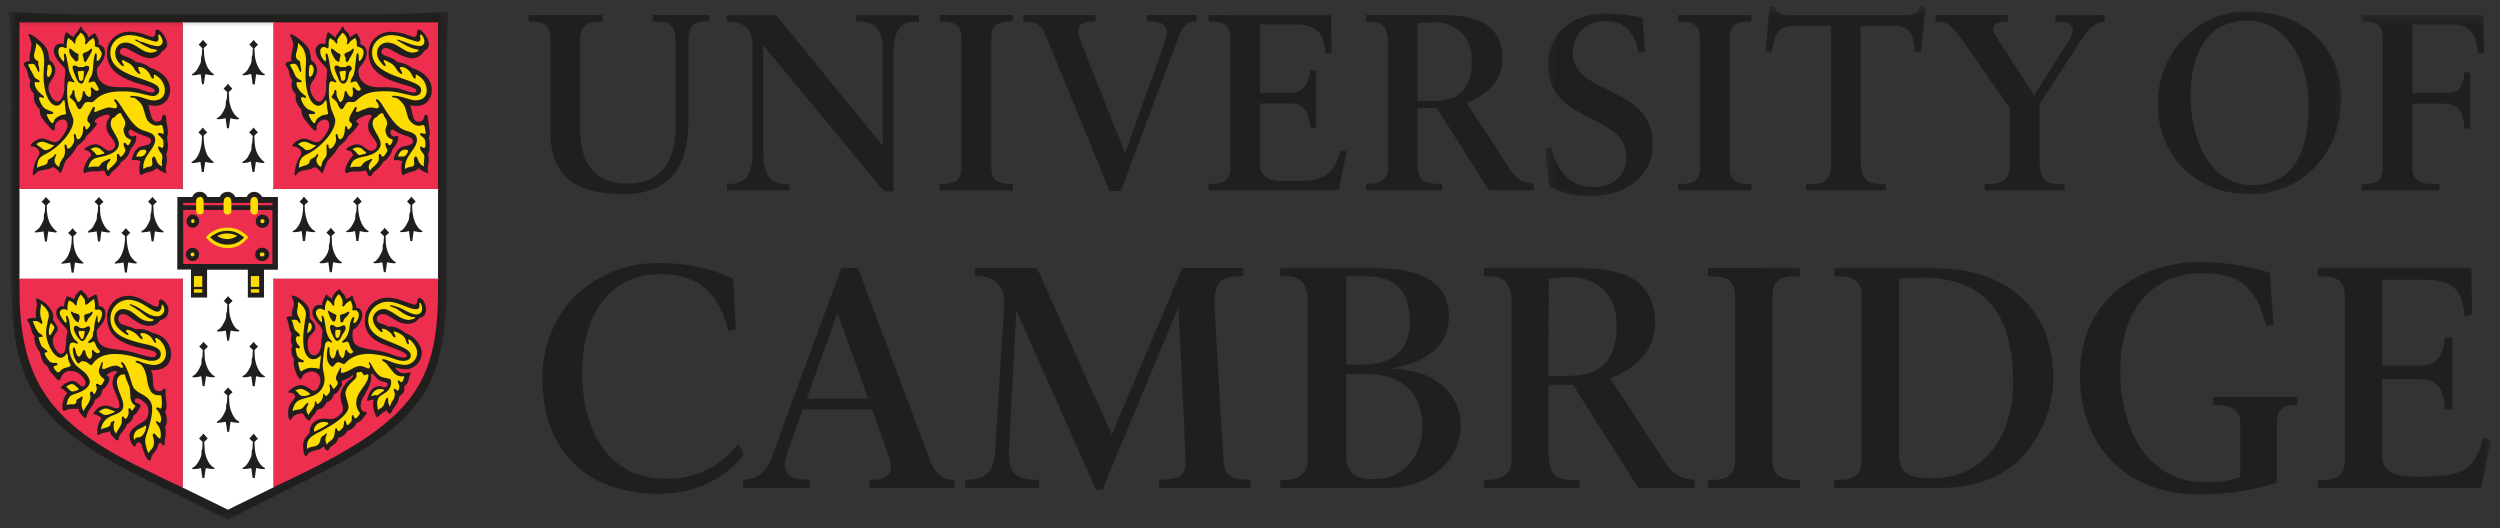 <svg height="100%" viewBox="0 0 232 49" fill="none" xmlns="http://www.w3.org/2000/svg"><rect x="0" y="0" width="232" height="49" fill="#333333" stroke="none"/><mask id="a" style="mask-type:luminance" maskUnits="userSpaceOnUse" x="0" y="0" width="42" height="49"><path d="M.84.56H41.7v47.87H.84z" fill="#fff"/></mask><g mask="url(#a)"><path d="M10.3 1.32h21.88l1-.01h2.23q1.6 0 5.3-.16l.92-.03a49 49 0 0 0-.17 3.68l-.01 2.95-.01 2.78v15.58c0 9.8-2.22 13.13-12.8 18.35-.47.24-5.86 2.93-6.42 3.23l-.53.28-.54.28-.54-.28-.54-.28c-2.22-1.16-4.48-2.19-6.23-3.05-9.7-4.75-12.8-8.13-12.8-18.53V10.53l-.02-2.78L1 4.8a30 30 0 0 0-.17-3.68l.92.03c2.44.1 4.25.16 5.3.16h3.24" fill="#211E1E"/></g><mask id="b" style="mask-type:luminance" maskUnits="userSpaceOnUse" x="0" y="1" width="42" height="48"><path d="M.84 1.35H41.7v47.08H.84z" fill="#fff"/></mask><g mask="url(#b)"><path d="m21.15 47.3 4.16-2.04.11-.04-.03-.09V25.96l-.04-.11.13.02h15.08l.13.04-.04-.16v-8.13l.04-.13-.13.04H25.48l-.13.02.04-.13V2.17l.03-.13-.12.04h-8.25l-.13-.04.03.13v15.25l.03.13-.12-.02H1.9l-.13-.04.04.13v8.2l-.04.09.13-.04h14.96l.12-.02-.03.15v19.1l-.03.15.1.03z" fill="#fff"/></g><mask id="c" style="mask-type:luminance" maskUnits="userSpaceOnUse" x="0" y="1" width="19" height="18"><path d="M.84 1.35h17.33V18.7H.84z" fill="#fff"/></mask><g mask="url(#c)"><path d="m1.97 2.08-.2-.04.04.15v15.26l-.04.12.18-.04h14.9l.13.04-.03-.14V2.15l.03-.1-.13.03z" fill="#EE2E4F"/></g><path d="m25.55 2.08-.18-.04.02.15v15.26l-.02.11.17-.03h15.01l.14.03-.04-.13V2.15l.04-.1-.14.03z" fill="#EE2E4F"/><mask id="d" style="mask-type:luminance" maskUnits="userSpaceOnUse" x="0" y="24" width="19" height="22"><path d="M.84 24.9h17.33v21.06H.84z" fill="#fff"/></mask><g mask="url(#d)"><path d="M16.92 25.87H1.86l-.09-.03.04.1v.9c0 8.39 2.8 12.46 11.4 16.62l2.73 1.32.95.44.07.1V25.94l.02-.11z" fill="#EE2E4F"/></g><path d="m25.47 25.87-.1-.04.02.1v19.2l-.02.14.1-.11.86-.4c11.7-5.5 14.32-8.78 14.32-17.84v-.96l.04-.13-.13.04z" fill="#EE2E4F"/><path d="m4.26 18.28.1.1.1.12.12.12.1.1-.07.06-.13.11-.1.12-.04.04v.12c0 1.06.27 1.77.86 2.25l.1.09-.1.06h-.12l-.25-.04-.22-.03-.13-.03-.13.94h-.18l-.13-.94-.13.03-.21.03-.26.03-.12.01q-.09 0-.1-.04 0-.03.06-.08l.2-.15c.16-.12.27-.27.46-.66q.13-.26.13-.43c0-.28.04-.5.09-.5l.02-.48.02-.18-.06-.04-.1-.12-.13-.11-.05-.06.1-.1c.18-.18.2-.2.3-.34m4.94 0c.1.14.11.16.3.34l.1.1-.05.06-.13.11-.1.12-.07.04.03.18.02.48c.04.7.42 1.49.82 1.7q.1.07.11.1l-.06.06H10l-.24-.03-.23-.04-.12-.03-.13.94H9.1l-.13-.94-.14.03-.22.04-.24.02-.12.02h-.02q-.08 0-.09-.04 0-.05.06-.09l.19-.15c.17-.13.22-.2.46-.66q.14-.27.14-.43c0-.28.04-.5.08-.5l.03-.48v-.18l-.03-.04-.12-.12-.13-.11-.05-.06.1-.1.12-.12.1-.12zm-2.47 2.9.1.1.09.11q.05.07.11.12l.12.1-.06.05-.12.13-.12.1-.04.05v.12c0 1.09.26 1.76.86 2.25l.1.09-.1.07-.11-.02-.25-.02-.22-.04-.13-.03-.13.94h-.18l-.14-.94-.13.03-.22.04-.24.02-.12.02h-.01q-.1 0-.1-.05 0-.03.07-.08l.2-.15c.41-.32.7-1.19.7-2.13v-.12l-.04-.05-.12-.1-.12-.12-.06-.06c.2-.17.3-.27.41-.44m4.96 0c.12.16.21.26.41.43l-.07.05-.11.13-.12.1-.04.05v.12c0 .7.2 1.56.44 1.84l.27.3q.02.03.14.1l.12.1-.11.07-.12-.02-.24-.02-.23-.04-.13-.03-.13.94h-.18l-.13-.94-.13.03-.22.04-.25.02-.11.02h-.02q-.08 0-.09-.05 0-.03.06-.08l.19-.15c.4-.32.71-1.2.71-2.13v-.12l-.03-.05-.12-.1-.12-.12-.06-.06.12-.1q.06-.05.11-.12l.1-.11zm2.47-2.9a2 2 0 0 0 .3.34l.1.1-.05.06-.13.11-.1.12-.06.04.02.18.02.48c.04.68.43 1.5.82 1.7q.1.07.11.1 0 .05-.05.06h-.16l-.26-.03q-.12 0-.23-.04l-.11-.03-.13.94h-.18l-.13-.94-.14.04-.22.03-.24.02-.12.02h-.02q-.08 0-.09-.04 0-.05.06-.09l.2-.15c.17-.13.22-.21.45-.66q.15-.27.14-.43c0-.28.04-.5.08-.5l.03-.48v-.18l-.03-.04-.12-.12-.11-.11-.07-.06.33-.34zm14.05-.02.09.11.09.1.12.14.11.1-.06.05-.12.12-.12.1-.04.06v.1c0 1.06.36 1.97.86 2.25q.12.07.12.11v.03l-.12.02h-.11a3 3 0 0 1-.6-.1l-.13.93h-.19l-.12-.93c-.19.06-.45.1-.6.1h-.12q-.11 0-.11-.04 0-.06.11-.11c.5-.27.86-1.2.86-2.25v-.11l-.04-.05-.12-.1-.11-.13-.07-.05.12-.1.12-.13.08-.1zm4.96 0 .09.11.1.1.12.14.1.1-.06.05-.12.12-.12.1-.04.06v.1c0 1.04.36 1.98.87 2.25q.1.07.1.11v.03l-.1.02h-.12a3 3 0 0 1-.6-.1l-.13.93h-.19l-.12-.93q-.32.1-.65.1-.19 0-.17-.05 0-.06.11-.1c.1-.05.3-.25.4-.42.21-.33.33-.62.33-.78 0-.29.05-.51.1-.51l.02-.48.01-.17-.05-.05-.3-.28.12-.1.12-.13.1-.1zm-2.48 2.89.1.1.1.12.1.12.12.1-.06.05-.12.13-.12.1-.04.06.02.17.02.48c.04.71.41 1.48.82 1.7q.11.07.11.12v.01l-.1.03h-.12a3 3 0 0 1-.6-.1l-.13.93h-.19l-.13-.93c-.17.06-.43.1-.65.1q-.18 0-.17-.06t.12-.1a2 2 0 0 0 .75-1.2c0-.27.03-.5.07-.5l.03-.48.01-.17-.05-.06-.11-.1-.13-.13-.05-.05.1-.1c.19-.18.2-.2.3-.34m5 0 .1.1.1.12.12.12.1.1-.05.05-.13.13-.12.1-.04.06.02.17.02.48c.04.71.41 1.48.82 1.7q.11.07.11.12v.01l-.1.03h-.12a3 3 0 0 1-.6-.1l-.13.93h-.17l-.15-.93c-.17.06-.43.1-.65.1q-.18 0-.17-.06t.12-.1c.1-.04.3-.24.4-.41.21-.35.34-.64.34-.78 0-.28.04-.51.08-.51l.03-.48.01-.17-.05-.06-.11-.1-.13-.13-.05-.05.1-.1c.19-.18.2-.2.3-.34m2.48-2.9.09.12.1.1.12.14.1.1-.06.05-.12.12-.12.1-.03.06v.1c0 1.04.35 1.98.86 2.25q.1.07.1.11v.03l-.1.02h-.12a3 3 0 0 1-.6-.1l-.13.93h-.18l-.13-.93q-.32.1-.65.1-.19 0-.17-.05 0-.06.11-.1c.1-.05.3-.25.4-.42.21-.33.33-.62.33-.78 0-.29.05-.51.1-.51l.02-.48.01-.17-.05-.05-.1-.1-.13-.13-.05-.05.1-.1.12-.13.1-.1zM18.9 31.72c.1.13.11.16.3.34l.1.1-.05.05-.13.12-.1.11-.06.06.02.17.02.48c.02.42.2.97.42 1.29.14.2.3.37.4.41q.13.05.12.11c0 .04-.03.05-.19.05-.2 0-.46-.04-.63-.1l-.13.93h-.18l-.13-.93c-.18.05-.45.1-.6.1h-.12q-.11 0-.1-.04-.01-.06.1-.12c.12-.06.3-.24.4-.41q.34-.57.34-.78c0-.29.04-.5.08-.5l.03-.5.01-.16-.04-.06-.12-.11-.11-.12-.07-.05.1-.1.12-.12.1-.12zm4.64 0a2 2 0 0 0 .41.44l-.05.05-.13.12-.1.11-.06.06.01.17.03.48c.03.42.2.97.42 1.29.14.2.3.37.4.41q.13.05.12.11c0 .04-.03.05-.18.05-.2 0-.47-.04-.64-.1l-.13.93h-.19l-.13-.93c-.17.05-.44.1-.6.1h-.11q-.12 0-.11-.04 0-.06.1-.12c.14-.06.31-.24.41-.41q.34-.57.34-.78c0-.29.03-.5.08-.5l.02-.5.02-.16-.04-.06-.23-.23-.07-.05.1-.1.12-.12.1-.12zm-2.36 4.21.06.14.12.09.12.13.1.1-.05.05-.13.12-.1.1-.06.06.02.16.02.49c.04.7.44 1.53.82 1.7q.13.06.12.1l-.02.03-.09.04-.11-.01-.27-.03q-.1 0-.21-.04l-.12-.02-.14.94h-.17l-.14-.94-.13.02-.22.04-.25.03-.11.01h-.02q-.08 0-.09-.06t.1-.11c.13-.07.31-.25.41-.41q.34-.57.34-.79c0-.28.04-.5.08-.5l.03-.49.01-.16-.04-.06-.12-.1-.12-.12-.06-.05.1-.1.12-.13.1-.11zm-2.31 4.3.1.12.1.1.11.14.1.12-.06.03-.11.12-.12.1-.04.05.01.17.03.49c.04.7.4 1.48.82 1.7q.11.06.11.12v.01l-.11.02h-.12q-.14 0-.6-.08l-.13.92h-.18l-.13-.92a3 3 0 0 1-.65.09q-.19 0-.17-.06 0-.05.11-.1c.11-.04.3-.25.41-.42.21-.34.34-.63.34-.78 0-.28.03-.5.08-.5l.02-.49.02-.17-.06-.05-.1-.1-.13-.12-.05-.05.1-.1.12-.13.1-.11zm4.67 0 .08.12.1.1.1.15.13.09-.05.05-.13.12-.1.1-.06.05.01.17.03.48c.03.43.2.98.42 1.3.14.2.3.36.4.4q.13.07.12.12.02.06-.17.05-.25 0-.65-.1l-.13.93h-.19l-.13-.92q-.45.08-.6.08h-.11q-.11.01-.11-.04t.1-.11c.14-.06.31-.25.41-.42q.34-.56.34-.78c0-.28.03-.5.08-.5l.02-.49.02-.17-.04-.05-.12-.1-.11-.12-.07-.05.1-.1.12-.13.1-.11zm-2.36-12.76.07.12.1.1.13.13.1.1-.05.06-.13.12-.1.1-.06.05.02.17.02.48c.04.7.44 1.55.82 1.7q.12.06.11.1.02.07-.16.06-.25 0-.65-.08l-.14.93h-.17l-.14-.93q-.44.09-.6.08h-.11q-.11 0-.11-.04 0-.05.1-.11c.13-.07.31-.25.41-.42q.34-.56.34-.78c0-.28.04-.5.08-.5l.03-.49.01-.17-.04-.05-.12-.1-.12-.12-.06-.05.1-.1.12-.14.1-.1zM18.83 3.7l.1.1.1.12.11.12.1.1-.04.05-.13.12-.12.11-.04.05.01.18.03.47c.03.45.23 1.08.42 1.3l.25.3.15.11.11.1-.11.06-.12-.01-.24-.03-.23-.04-.13-.02-.14.9-.16.04-.13-.94-.12.02-.23.04-.25.03-.13.01q-.08 0-.09-.04t.06-.08l.2-.15c.16-.13.2-.2.45-.67q.15-.27.14-.43c0-.28.04-.5.08-.5l.02-.47.02-.18-.06-.05-.1-.11-.13-.12-.05-.05.1-.1c.18-.18.2-.2.3-.34m4.71 0a2 2 0 0 0 .41.44l-.05.05-.13.12-.1.11-.06.05.01.18.03.47c.04.68.43 1.5.82 1.71q.1.06.11.1t-.05.05h-.16l-.26-.03q-.11 0-.23-.04l-.11-.02-.13.94h-.19l-.13-.94-.14-.01-.2.07-.25.03-.12.01h-.02q-.08 0-.09-.04 0-.03.06-.08l.2-.15c.17-.14.22-.22.45-.66q.14-.29.14-.43c0-.28.03-.51.08-.51l.02-.47.02-.18-.04-.04-.12-.12-.11-.12q-.03 0-.07-.05l.1-.1.12-.12.1-.12zm-2.4 4.07.1.1.1.13.12.12.1.1-.06.06-.11.12-.12.1-.04.05.01.17.02.45c.03.7.42 1.52.83 1.74q.1.06.1.12v.01l-.1.03h-.12c-.15 0-.42-.05-.6-.1l-.13.93h-.18l-.13-.94c-.17.06-.43.1-.65.1q-.19.01-.17-.05 0-.04.11-.1c.11-.05.3-.24.41-.42q.31-.51.32-.78c0-.28.04-.5.1-.5l.02-.49.02-.17-.06-.05-.1-.1-.13-.12-.05-.05.1-.11.12-.13q.1-.09.1-.12zm-2.32 4.06.09.11.09.12q.05.06.12.11l.12.11-.07.05-.12.12-.15.15v.13c0 .68.2 1.54.43 1.79l.28.33.15.13.1.08-.1.07-.12-.01-.25-.03-.22-.04-.13-.02-.13.93h-.18l-.13-.93-.13.02-.23.04-.24.03-.12.01h-.02q-.08 0-.09-.04t.06-.08l.2-.15c.43-.35.71-1.19.71-2.13v-.13l-.04-.03-.12-.12-.11-.12-.07-.05.24-.22.09-.12zm4.7 0 .1.11q.06.09.1.12l.11.11.1.11-.06.05-.27.27.01.19.03.48q.07 1.09.82 1.7l.1.09-.1.07-.12-.01-.25-.03-.22-.04-.13-.02-.13.93h-.18l-.15-.97c-.23.05-.24.1-.32.1l-.26.03-.12.01h-.01q-.08 0-.08-.04 0-.05.05-.08l.2-.15c.17-.13.22-.2.46-.67q.14-.28.14-.43c0-.27.04-.5.07-.5l.03-.47.02-.18-.06-.04-.1-.12-.13-.12-.05-.05.1-.1c.18-.18.2-.2.3-.35m-9.75-2.1.05.2.1.42c.17.74.3.94.67.94q.32-.01.43-.29l.07-.26q.04-.1.13-.1.2 0 .21.48 0 .14.1.64.05.29.05.57c0 .16-.02.23-.08.4.04.26.08.6.08.8 0 .32-.06.62-.16.78.06.22.07.3.07.5q0 .21-.04.42c-.06.32-.07.4-.07.45q0 .1.03.18l.04.16q0 .05-.04.06l-.26-.1-.29-.16a1 1 0 0 1-.3-.23c-.25.22-.33.26-1 .44a1 1 0 0 0-.28.12q-.12.08-.17.09-.17 0-.17-.55 0-.43.09-.73-.31-.12-.47-.12l-.2.03h-.05q-.07-.02-.07-.12c0-.05.04-.18.08-.28l.13-.32q.08-.17.32-.38a1 1 0 0 1 .33-.19l.47-.1c.28-.04.44-.2.44-.39q.01-.27-.4-.41l-.56-.2a3 3 0 0 1-.5-.24c-.32-.18-.37-.2-.44-.2q-.17 0-.18.22c0 .23.15.4.37.4q.06 0 .13-.03.09-.04.13-.04.09 0 .09.1v.05l-.03.23c-.02.19-.14.42-.42.78l-.11.16c-.1.41-.37.8-.7 1.02l-.15.1-.1.2-.26.3q-.15.16-.33.3-.22.17-.26.24l-.13.22a.1.1 0 0 1-.1.06q-.19-.01-.3-.32-.04-.21-.18-.2l-.23.04-.18.03H8.7a2 2 0 0 0-.85.17q-.04 0-.08-.08l-.03-.1a2.5 2.5 0 0 1 .74-1.47q-.1-.33-.37-.44l-.21-.06q-.06-.02-.06-.07 0-.1.3-.26.4-.2.71-.2.32 0 .67.27c.36.27.45.32.62.32.28 0 .54-.25.54-.52 0-.17-.09-.37-.34-.69-.36-.47-.47-.7-.47-1.06 0-.21.07-.48.15-.6l.13-.2a.2.2 0 0 0 .04-.13q-.02-.13-.24-.14c-.2 0-.6.14-.91.34q-.25.15-.26.27 0 .07.05.1l.15.1.02.05-.05.1-.26.34q-.25.3-.55.57l-.13.13-.1.2a2 2 0 0 1-.58.58l-.18.15-.1.18a4 4 0 0 1-.48.67l-.37.37c-.11.11-.21.33-.36.81q-.15.44-.23.45-.04 0-.1-.07-.4-.46-.6-.47l-.14.06a1 1 0 0 1-.35.13l-.48.1c-.37.06-.51.14-.72.39l-.11.09q-.06-.01-.07-.16l.01-.12.06-.35q.11-.56.27-.84l.22-.41a.4.4 0 0 0 .06-.21c0-.3-.3-.57-.69-.6q-.14-.02-.13-.1c0-.06.1-.19.25-.3.26-.2.6-.34.82-.34q.2 0 .59.16l.28.11q.15.07.3.07c.3 0 .59-.28.95-.9q.24-.4.23-.67-.01-.51-.4-.53c-.2 0-.42.1-.57.25q-.2.2-.2.4v.18q0 .19-.1.2c-.13 0-.3-.18-.82-.8-.38-.47-.47-.67-.48-1.13-.45-.56-.55-.8-.55-1.2l.02-.27c-.31-.36-.4-.56-.4-.9 0-.12.02-.2.1-.35a1 1 0 0 1-.25-.5l-.07-.28q-.06-.25-.2-.48c-.13-.17-.14-.19-.14-.25 0-.15.1-.2.57-.32l-.03-.3c0-.07 0-.14.03-.3l.1-.48q.05-.3.05-.42c0-.1 0-.16-.1-.42l-.1-.3a.4.4 0 0 1-.09-.17q0-.08.1-.08c.12 0 .46.2.81.5.75.62.9.87 1 1.62l.04.26q.54.4.55.92c0 .27-.1.58-.26.83l-.26.4a1 1 0 0 0-.11.44c0 .24.07.47.24.78q.28.51.59.5c.33 0 .64-.6.64-1.28V7.8l.02-.43.04-.37.02-.3v-.21q0-.11-.13-.25l-.29-.32q-.63-.69-.64-1.2c0-.39.28-.68.66-.68.08 0 .14.01.28.05v-.1c0-.56.12-.99.27-.99l.06.02.24.21.29.18.07.08c0-.16.01-.18.17-.36l.19-.25.13-.2.06-.11q.06-.1.1-.1.07-.01.12.19c.03.09.05.11.28.3l.15.18q.04.05.1.26l.05.1a1 1 0 0 1 .26-.23l.19-.12.15-.07q.03 0 .06.08l.1.2c.15.24.19.36.19.47v.29c.43.13.58.35.58.8q0 .52-.5 1.12c-.23.27-.25.32-.25.51 0 .96.67 1.52 1.85 1.53l.87.02a4 4 0 0 1 1.42.23c.62.2.8.25.98.25a.3.3 0 0 0 .17-.05q.06-.06.07-.12c0-.18-.32-.33-1.37-.62-2.14-.61-3.06-1.48-3.06-2.9 0-1.1.92-1.95 2.1-1.95.38 0 .97.1 1.3.22l.54.2q.13.05.28.05.27 0 .28-.46 0-.22.15-.21c.15 0 .38.18.6.48.2.3.34.63.34.85q.01.43-.46.68-.41.66-1.13.65c-.38 0-.9-.21-1.8-.71-.3-.18-.46-.24-.62-.24q-.36.02-.38.34c0 .19.14.31.52.44.57.2.7.28.93.51.66.12.95.23 1.37.55 1.14.36 1.85 1.14 1.85 2.04 0 .86-.59 1.49-1.4 1.49-.2 0-.32-.02-.62-.08m24.3 0 .05.2.1.42c.16.74.3.94.66.94q.34-.01.43-.29l.08-.26a.13.13 0 0 1 .13-.1q.22 0 .22.48.01.18.08.64.05.3.06.6c0 .13-.02.21-.08.37l.02.16c.05.26.06.36.06.48 0 .56-.03.72-.16.94.05.21.07.31.07.47q0 .14-.05.45l-.05.4.02.23.04.16q0 .05-.04.06l-.27-.1-.28-.16a1 1 0 0 1-.3-.23c-.25.22-.29.24-.59.32a3 3 0 0 0-.85.33c-.1 0-.18-.2-.18-.49 0-.41.03-.63.1-.79a2 2 0 0 0-.48-.12l-.19.03h-.06q-.06 0-.06-.12c0-.13.1-.39.21-.6.17-.29.43-.53.64-.57l.47-.1c.28-.04.44-.2.44-.39q.01-.26-.4-.41l-.55-.2a3 3 0 0 1-.8-.41.3.3 0 0 0-.15-.04q-.18 0-.18.22c0 .22.17.4.37.4q.08 0 .13-.02l.13-.04q.09.01.1.14c0 .23-.15.63-.3.82l-.16.2-.11.16c-.05.33-.38.8-.7 1.02l-.15.1-.1.2-.26.3q-.15.16-.33.3-.23.17-.26.24l-.13.22q-.04.07-.1.06-.19-.01-.3-.32-.04-.21-.18-.2l-.23.04-.18.03H33a2 2 0 0 0-.86.17q-.1 0-.1-.2c0-.41.31-1.04.73-1.45q-.1-.36-.35-.44l-.24-.06q-.04-.02-.04-.06 0-.13.3-.27c.37-.17.48-.2.69-.2q.32-.01.68.27c.35.27.45.32.62.32.28 0 .54-.25.54-.52 0-.18-.1-.38-.34-.69-.35-.44-.47-.73-.47-1.1 0-.26.05-.4.27-.76q.06-.08.06-.14c0-.07-.12-.13-.25-.13q-.2 0-.55.15c-.39.18-.63.35-.63.45q0 .06.07.11l.13.1.03.05q0 .06-.06.1l-.25.34a3 3 0 0 1-.55.57l-.13.13-.1.2c-.1.16-.35.43-.56.58l-.19.15-.11.18a4 4 0 0 1-.49.67l-.35.37c-.1.1-.24.4-.38.8q-.15.47-.22.46-.03 0-.1-.07c-.25-.3-.48-.47-.6-.47l-.14.06a1 1 0 0 1-.36.13l-.46.1c-.4.07-.55.15-.73.38q-.07.1-.1.1-.08-.01-.09-.16l.02-.12.06-.35c.07-.37.17-.68.26-.84l.24-.41a.4.4 0 0 0 .06-.21c0-.3-.28-.55-.7-.6q-.13-.04-.13-.1.01-.1.26-.3c.28-.21.58-.34.8-.34q.2 0 .6.15l.28.12a1 1 0 0 0 .29.07q.43.02.96-.9.24-.41.23-.67-.01-.51-.4-.53-.31 0-.56.25-.21.21-.21.42v.19q0 .16-.1.16c-.1 0-.22-.1-.45-.36l-.36-.44c-.4-.46-.48-.64-.5-1.12-.44-.56-.54-.87-.54-1.2l.01-.27c-.31-.38-.38-.53-.38-.9a.6.6 0 0 1 .08-.35c-.15-.23-.2-.33-.25-.5l-.06-.28q-.05-.25-.2-.48c-.12-.17-.14-.2-.14-.24q-.02-.2.46-.3l.1-.03-.03-.3.04-.3.1-.49q.05-.29.05-.42c0-.11-.02-.2-.08-.41l-.13-.3q-.08-.1-.08-.17.01-.07.1-.08.07 0 .13.04c.45.24.92.62 1.27 1 .3.33.39.6.45 1.34.4.3.55.56.55.98q0 .37-.26.77l-.26.4a1 1 0 0 0-.12.45c0 .23.07.45.25.77q.28.5.58.5c.34 0 .65-.6.65-1.25V7.7l.03-.31.03-.38.02-.3.01-.18c0-.13-.02-.17-.42-.6q-.66-.7-.65-1.24c0-.35.3-.65.66-.65.08 0 .14.02.27.05v-.15l.02-.27.08-.34c.06-.27.09-.32.18-.32l.06.02.24.2.29.2.07.07c.02-.17.04-.2.17-.36l.19-.26.13-.19.07-.12q.07-.1.11-.1.04-.01.1.2.03.08.12.17l.17.14q.2.17.28.53c.1-.13.16-.18.27-.23l.2-.12.14-.07q.02 0 .06.08l.1.2c.17.27.19.3.19.49v.26c.42.12.58.35.58.81q0 .53-.5 1.12c-.22.27-.26.35-.26.55 0 .92.7 1.48 1.87 1.5H36c.56.02.9.07 1.42.24.6.2.8.25.98.25.13 0 .24-.07.24-.16 0-.2-.31-.34-1.36-.63-2.15-.61-3.07-1.48-3.07-2.9 0-1.1.92-1.95 2.1-1.95.38 0 .97.1 1.3.22l.54.2q.14.05.27.05c.19 0 .26-.1.28-.46q.03-.22.16-.22c.14 0 .4.22.6.48.2.28.34.64.34.88q0 .41-.46.66-.42.66-1.13.65c-.37 0-1-.25-1.8-.72-.31-.17-.45-.23-.62-.23-.23 0-.39.13-.39.34 0 .19.14.3.53.44.62.22.75.3.92.51.67.12.96.23 1.37.55 1.19.38 1.85 1.12 1.85 2.05 0 .86-.58 1.48-1.39 1.48-.2 0-.32-.02-.62-.08M14 34.34c.12.28.16.42.17.6l.03.55q.03.82.54.82.2 0 .3-.09l.14-.14.05-.02q.15 0 .14.17l-.01.21q-.02.15.05.6.04.26.04.52c0 .28-.02.39-.12.64q.15.4.15.79 0 .4-.16.63a2 2 0 0 1 .01.93q-.06.42-.05.63v.03q0 .13-.08.13-.06 0-.16-.1-.1-.15-.18-.15c-.1 0-.12.05-.26.44q-.06.18-.31.49-.19.23-.23.37l-.08.28q-.03.05-.08.06h-.02q-.33-.01-.7-1.33-.11-.36-.3-.35a.3.3 0 0 0-.23.14l-.08.19q-.02.05-.07.05c-.1 0-.26-.2-.36-.43q-.12-.31-.12-.6c0-.4.3-.71 1.2-1.23.4-.22.55-.5.55-1.01 0-.4-.12-.64-.47-.9-.27-.2-.43-.29-.58-.29-.12 0-.22.08-.22.2q0 .16.24.25.3.1.3.23-.02.14-.23.47a1 1 0 0 1-.42.43c-.06.36-.23.59-.63.85-.07.22-.12.3-.26.48l-.27.35c-.09.11-.18.31-.2.4-.02.2-.04.24-.12.24-.1 0-.31-.18-.53-.46a.7.7 0 0 1-.17-.43c-.13.11-.17.12-.44.16q-.24.03-.35.09a1 1 0 0 1-.3.14q-.07 0-.08-.12l-.01-.3c0-.39.15-.85.4-1.15q-.36-.3-.65-.34-.11-.01-.1-.05.01-.09.13-.24l.23-.26c.19-.16.5-.27.76-.27q.25 0 .74.18.17.07.31.07.22-.01.23-.26c0-.24-.12-.6-.38-1.2q-.27-.6-.26-.86c0-.46.21-.92.48-1.06a.5.5 0 0 0-.3-.07 1 1 0 0 0-.4.13q-.29.16-.3.27 0 .05.12.11c.1.08.11.1.11.2 0 .32-.26.75-.64 1.03-.08.46-.29.73-.7.92-.06.26-.1.32-.28.6-.35.48-.43.63-.49.9q-.04.2-.1.2-.1 0-.3-.23l-.21-.24a1 1 0 0 1-.14-.42l-.19.04-.2-.01h-.1c-.29 0-.6.06-.74.16l-.12.04c-.08 0-.15-.17-.15-.39 0-.47.13-.85.44-1.28-.11-.1-.15-.13-.25-.24l-.1-.09-.15-.08q-.08-.03-.08-.08c0-.07.19-.25.42-.4q.37-.23.63-.23c.21 0 .33.05.6.28q.26.24.4.24.09 0 .18-.12a.4.4 0 0 0 .07-.2c0-.24-.3-.66-.63-.88a1.5 1.5 0 0 0-.78-.25.9.9 0 0 0-.81.47l-.14.3q-.06.1-.13.1c-.08 0-.12-.03-.42-.37l-.34-.4q-.15-.17-.2-.33l-.07-.17-.13-.1q-.4-.29-.56-1.09l-.04-.16c-.32-.4-.51-.88-.51-1.3 0-.05 0-.08.03-.18-.19-.18-.21-.23-.35-.73-.1-.35-.18-.5-.3-.67q-.06-.07-.06-.1 0-.11.3-.16c.18-.03.2-.04.27-.04l.25.02-.01-.35c0-.21.01-.35.07-.6l.03-.27-.02-.22-.07-.3q0-.07.08-.07.06 0 .17.06.35.16.56.33c.45.35.8.9.8 1.23v.1l-.03.2q0 .08.1.2l.13.2c.13.18.22.38.22.51 0 .12-.03.18-.24.48a1 1 0 0 0-.22.59q0 .36.26.82.24.4.5.41c.3 0 .42-.25.46-.94q.03-.5.1-1l.02-.18c0-.07-.03-.12-.13-.25L5.7 30c-.36-.44-.48-.66-.48-.97 0-.36.24-.61.58-.61l.16.01v-.1q0-.12.06-.35c.08-.28.18-.5.24-.5l.13.07.23.09c.07.02.12.05.26.13.06-.22.1-.33.2-.45.18-.22.37-.4.43-.4q.06 0 .22.16l.24.26q.07.06.15.25l.05.12.16-.1.2-.11.25-.12.13-.07c.05 0 .07.08.17.51.07.3.07.36.09.58q.62.07.61.74.01.62-.65 1.31c-.12.13-.15.2-.15.32 0 1.15.4 1.51 1.84 1.66.89.1 1.15.15 2.22.47.56.17.88.24 1.09.24q.37 0 .38-.25c0-.24-.18-.32-1.21-.54-2.41-.5-3.36-1.33-3.36-2.92 0-1.13.85-1.98 1.98-1.98.5 0 .95.15 1.65.55.66.39.8.45.94.45q.26.02.24-.4 0-.27.17-.26.18 0 .41.27c.21.25.3.38.3.74q0 .71-.74.91l-.12.13c-.27.3-.5.4-.93.4-.37 0-.84-.15-1.15-.37l-.63-.44q-.4-.29-.65-.28-.42.01-.43.43.01.4.45.56l.59.18c.2.07.31.1.56.24l.3-.03q.57 0 1.1.28.15.08.23.1l.33.09a2 2 0 0 1 1.34 1.84c0 .92-.6 1.5-1.57 1.5zm22.66-.2c.23.3.55.5.8.5q.19-.01.36-.06l.17-.03q.1 0 .1.09c0 .04-.04.15-.07.24q-.05.1-.08.24l-.05.27-.13.23-.19.17-.05.05v.18c0 .32-.1.5-.35.67l-.1.07-.02.1-.13.45q-.05.12-.24.37-.24.3-.33.53-.08.18-.18.17c-.13 0-.25-.16-.28-.35l-.06.08-.16.1-.25.17-.2.16-.15.14-.07.04q-.1 0-.2-.33l-.13-.42a2 2 0 0 1-.05-.43c0-.21.01-.29.09-.46-.27.03-.33.04-.47.1l-.12.02q-.06 0-.06-.08l.05-.2.17-.44c.13-.34.55-.65.9-.65q.1 0 .32.06.13.05.2.05c.15 0 .27-.11.27-.25q0-.12-.1-.17l-.47-.15c-.22-.06-.33-.14-.57-.42-.18-.21-.26-.27-.32-.27q-.08 0-.08.1l.01.17V35c0 .37-.1.71-.36 1.19l-.36.66a1.6 1.6 0 0 0-.25.8c0 .26.11.49.26.53l.2.05q.04 0 .06.04.04.04.04.08t-.06.11l-.24.3c-.22.3-.36.4-.64.49-.16.38-.41.6-.87.75l-.05.1c-.16.27-.5.51-.72.51h-.05a1 1 0 0 1-.45.67l-.3.22-.07.12q-.08.19-.19.18-.2 0-.33-.38l-.12.08-.24.17-.46.13c-.32.08-.6.21-.67.32l-.11.2-.06.02q-.1-.01-.17-.2a4 4 0 0 1-.11-.73c0-.47.15-.77.62-1.24v-.1c0-.73.55-1.22 1.36-1.22h.13l.44.04h.04q.36 0 .7-.3c.32-.25.42-.42.42-.7 0-.1-.03-.2-.13-.53q-.1-.33-.1-.61c0-.54.4-1.21.93-1.58q.22-.16.24-.3 0-.04-.03-.05-.06 0-.17.1a1 1 0 0 1-.3.2l-.22.1-.23.1q-.11.04-.11.1l.03.13.02.1-.06.15-.18.3c-.18.3-.3.41-.54.51q-.2.63-.66.7c-.25.49-.46.66-.9.71-.06.2-.16.35-.4.6l-.16.21c-.1.18-.1.2-.16.2s-.2-.1-.3-.2l-.11-.16-.12-.2q-.06-.1-.12-.1h-.09l-.28.04a1 1 0 0 0-.52.3l-.16.24-.06.03q-.19-.02-.2-.68 0-.54.2-.8l.36-.5a.4.4 0 0 0 .08-.2.3.3 0 0 0-.07-.17q-.11-.15-.2-.16l-.28-.04q-.07 0-.07-.04 0-.05.04-.09.14-.16.33-.28c.32-.2.53-.28.75-.28q.34 0 .68.22l.38.25q.08.05.18.05.25 0 .43-.33.18-.34.18-.6a.8.8 0 0 0-.84-.85q-.35.01-.68.26a.4.4 0 0 0-.13.15l-.1.23q-.04.09-.1.09c-.06 0-.21-.19-.33-.43a3 3 0 0 1-.3-1.12l.02-.35a1.4 1.4 0 0 1-.14-1.26 1 1 0 0 1-.14-.59l.01-.16.04-.18.02-.16c-.12-.16-.16-.27-.28-.84a2 2 0 0 0-.21-.63c0-.07.18-.14.39-.14l.18.01-.05-.26q0-.27.1-.52c.06-.2.08-.25.08-.32q0-.24-.06-.4l-.1-.25-.04-.14q0-.03.07-.04c.25 0 .74.28 1.12.64s.5.65.5 1.19l-.02.28q.53.45.52.85c0 .2-.07.34-.27.53-.35.35-.43.53-.43.98q0 1.06.59 1.07c.33 0 .6-.37.64-.9l.04-.5.06-.47.04-.34c0-.17-.11-.4-.46-.79-.36-.43-.48-.66-.48-1 0-.39.27-.68.65-.68.1 0 .14.01.25.07 0-.23.01-.27.15-.59.1-.25.2-.43.25-.43q.03 0 .08.06l.17.14.13.09.12.12c.08-.3.16-.43.4-.67.19-.18.25-.23.29-.23q.04 0 .09.06l.16.21.22.25c.08.1.11.18.15.4l.13-.07.21-.12.16-.1q.05-.05.08-.05.04 0 .06.1l.08.3.17.33c.05.1.07.18.07.34v.08h.08c.26 0 .48.3.48.65 0 .47-.37 1.07-.85 1.38a1 1 0 0 0-.06.35c0 1.04.28 1.25 1.87 1.5a9 9 0 0 1 2.1.55q.5.17.77.17.3 0 .3-.16c0-.18-.27-.34-1.06-.65l-1.14-.44c-1.15-.45-1.7-1.15-1.7-2.19 0-1.2.91-2.11 2.12-2.11.45 0 .9.1 1.54.33.82.3.86.3.95.3q.24 0 .27-.33.03-.29.18-.27c.16 0 .34.14.46.39.1.2.17.46.17.67q-.01.66-.64.8-.4.54-1.05.53c-.52 0-.77-.1-1.66-.65-.31-.2-.45-.25-.68-.25-.31 0-.54.2-.54.46q0 .35.62.5c.26.08.3.1.43.23l.22-.04c.42 0 .94.23 1.38.61.8.25 1.52 1.11 1.52 1.84 0 .8-.7 1.52-1.47 1.52a5 5 0 0 1-1-.16" fill="#211E1E"/><path d="m15.05 15.44-.04-.32v-.1l.04-.2.02-.17q0-.28-.1-.4l-.15-.2-.13-.25-.02-.1q0-.1.09-.1c.03 0 .05 0 .16.07q.09.05.13.05.12-.01.12-.35 0-.38-.08-.45l-.2-.23-.16-.14q-.07-.06-.07-.11.01-.1.1-.1.12 0 .3.07l.06.01q.07 0 .07-.1v-.06l-.04-.27-.08-.29c-.03-.1-.04-.1-.1-.1h-.03l-.33.06h-.05c-.43 0-.88-.35-1.02-.8l-.26-.85q-.1-.38-.62-.8-.16-.13-.26-.14l-.24-.03q-.07 0-.07-.06 0-.08.17-.08l.43.04q.23.02.7.18c.39.14.65.2.87.2.65 0 1.04-.36 1.04-.95 0-.4-.2-.86-.53-1.15-.19-.16-.36-.29-.43-.29q-.07.01-.07.07l.02.17v.01q0 .11-.1.12-.09 0-.22-.26c-.24-.52-.63-.82-1.04-.82q-.1 0-.12.07l.07.2.1.22.05.12q0 .03-.06.03-.1 0-.22-.12l-.2-.21-.16-.26a1.2 1.2 0 0 0-.54-.46l-.31-.17a.3.3 0 0 0-.16-.05q-.07 0-.07.07 0 .06.05.14.14.22.13.26 0 .07-.07.08c-.1 0-.3-.2-.5-.48a1.3 1.3 0 0 1-.23-.73c0-.56.4-.98.97-.98.28 0 .64.12.97.33l.61.38c.22.13.53.23.72.23.08 0 .25-.03.38-.06l.16-.07q.05-.03.06-.07t-.04-.06l-.08-.03-.28-.05q-.12-.01-.35-.13a5 5 0 0 1-.65-.32 3 3 0 0 0-.43-.25q-.17-.06-.18-.12t.06-.06.14.05q.3.18.48.18l.56.2c.28.1.68.18.87.18a.43.43 0 0 0 .43-.43c0-.16-.1-.38-.23-.57q-.04-.07-.09-.07-.08 0-.08.1l.02.1.01.16c0 .17-.11.3-.26.3l-.2-.04-.85-.27a4 4 0 0 0-1.39-.3c-1.01 0-1.78.7-1.78 1.61 0 1.04.72 1.7 2.52 2.32 1.77.61 2.02.76 2.02 1.22 0 .26-.26.5-.56.5l-.31-.03-.88-.21a7 7 0 0 0-1.63-.19c-1.27 0-1.99.23-2.6.82-.15.15-.2.18-.38.18h-.08l-.18-.02h-.03q-.21 0-.37.24l-.22.35a.2.2 0 0 1-.15.08c-.11 0-.19-.1-.32-.4a1 1 0 0 0-.27-.4l-.26-.23q-.06-.06-.07-.1 0-.04.06-.12a1 1 0 0 0 .18-.34c.03-.17.04-.18.11-.18s.1.07.11.37q0 .13.1.36l.15.3q.02.07.11.07c.14 0 .31-.31.36-.65.03-.28.06-.36.12-.36q.04 0 .06.02l.11.24q.06.12.17.2l.16.09h.02c.1 0 .14-.07.16-.32l.02-.13-.03-.18-.02-.12q0-.15.08-.14.04 0 .1.05l.13.13q.13.13.25.13.17 0 .18-.11c0-.07-.03-.13-.12-.3l-.09-.18q-.14-.28-.29-.27l-.13.02-.16.06-.1.03q-.03 0-.04-.06 0-.18.22-.52.16-.26.2-1.03c.05-.68.14-1.12.24-1.12q.09 0 .09.2v.18l-.01.13q0 .2.06.21.17-.01.35-.43.06-.17.06-.27l-.01-.06-.26-.48-.26-.08q-.07-.02-.1-.06v-.32l-.02-.15-.05-.13-.07-.14a1.4 1.4 0 0 0-.51.39q-.15.19-.22.18-.05 0-.06-.06l.04-.22v-.07a.9.9 0 0 0-.44-.73l-.08.1-.1.13-.15.19a1 1 0 0 0-.16.4v.07q.01.15-.05.14l-.04-.02-.09-.12-.14-.16-.22-.14-.12-.1-.05.12-.06.2-.02.22-.01.22v.04q0 .16-.1.16l-.15-.07a.4.4 0 0 0-.19-.05q-.31.01-.33.36 0 .4.21.68l.16.22c.05.06.14.11.15.08l.02-.27-.03-.23v-.1q0-.12.07-.13.1-.01.16.3l.1.48.11.61q.04.27.16.52.15.37.22.46c.14.18.16.21.16.25q0 .06-.06.06l-.12-.04-.15-.05-.1-.01c-.21 0-.25.18-.25 1.04 0 .54.1 1.26.24 1.6l.28.7q.06.14.06.32c0 .94-1.26 2.44-2.64 3.12-.51.26-.68.5-.72 1.07l-.01.17a2 2 0 0 1 .44-.18c.39-.1.47-.15.53-.34l.04-.17c.03-.06.06-.09.36-.25l.2-.17q.11-.16.16-.17.05 0 .05.05l-.01.05-.13.36-.02.1q.01.42.43.64c.05-.3.09-.4.18-.55l.23-.36q.13-.19.13-.56 0-.2-.04-.4v-.11q0-.1.09-.1.07 0 .08.04l.06.24q.02.1.12.1.2-.01.46-.46a1 1 0 0 0 .1-.34l-.02-.18-.04-.2v-.03q0-.14.11-.15.04 0 .06.03l.08.3q.05.16.17.17c.08 0 .23-.15.32-.33q.12-.23.12-.53c0-.28.03-.36.13-.36q.05 0 .07.03l.04.17q.04.1.1.1c.05 0 .2-.16.3-.32l.03-.12q0-.08-.11-.18c-.14-.12-.15-.13-.15-.3s.03-.25.15-.45l.17-.32c.16-.32.22-.4.28-.4q.09.01.1.11 0 .06-.03.1l-.05.16q0 .09.1.1.08 0 .22-.08l.37-.14.43-.16.26-.04q.12 0 .23.03l.3.05a.2.2 0 0 0 .22-.22 1 1 0 0 0-.2-.4q-.07-.07-.07-.11l.01-.05q.03-.05.07-.06c.1 0 .3.23.48.51 1.12 1.77 1.52 2.2 2.28 2.43s.97.4.97.86q0 .36-.41.93c-.57.8-.7 1.11-.7 1.64v.1l.14-.07.2-.1.33-.06c.1-.02.18-.14.18-.26v-.04l-.03-.29-.01-.03c0-.1.05-.22.12-.28l.07-.02q.06 0 .1.07l.2.45c.1.18.2.27.46.39M4.55 6q-.14 0-.14.26l-.03.25-.03.31c0 .19.05.33.13.33s.21-.16.27-.34q.06-.15.06-.3t-.06-.3Q4.68 6 4.55 6" fill="#FDDC02"/><path d="M3.36 3.97v.11c0 .16-.04.36-.17.85l-.04.24q0 .12.1.3l.12.12.16.08.03.19q-.02.1.04.28.05.2.05.4 0 .15-.04.15-.07-.02-.21-.34c-.13-.31-.24-.43-.41-.43a1 1 0 0 0-.41.1l.08.1.11.23.19.35.22.42q.06.1.18.18l.2.12q.1.05.11.12 0 .1-.1.1h-.01l-.17-.03h-.1q-.07 0-.07.14c0 .35.28.76.76 1.11q.1.09.1.14 0 .08-.09.09l-.16-.06-.1-.02q-.1 0-.1.13 0 .14.24.58.16.3.44.43l.59.25a.1.1 0 0 1 .05.08.1.1 0 0 1-.08.09l-.12.01-.1.02-.17-.02h-.03q-.11 0-.1.06c0 .06.06.23.18.42q.21.36.34.37.05 0 .08-.07l.14-.3q.04-.08.34-.25.2-.12.36-.15l.24-.04q.1 0 .1-.12v-.03l-.05-.25-.03-.28-.02-.24L6 9.4q0-.1-.06-.1t-.12.09c-.2.31-.35.41-.56.41-.7 0-1.22-1.22-1.22-2.83l.02-.53c.04-.42.04-.52.04-.68q0-1.05-.44-1.49l-.19-.18zm1.68 9.52-.38-.1q-.04 0-.25-.1-.3-.13-.5-.13a.8.8 0 0 0-.54.22l.12.1.26.18.25.19q.1.08.21.08c.26 0 .48-.12.83-.44m5.01 2.37c.07-.17.1-.21.26-.34q.55-.47.54-.73v-.29q0-.24.11-.22.06 0 .08.04l.07.15q.03.06.1.07.1-.01.2-.16l.13-.18q.09-.13.09-.25 0-.08-.03-.15 0-.04-.09-.21l-.05-.2q0-.14.12-.14.06 0 .09.04l.1.13a.1.1 0 0 0 .1.05q.08-.01.14-.11l.1-.21.04-.12q0-.06-.12-.12l-.17-.08c-.22-.1-.39-.46-.39-.83q0-.08.03-.14l.1-.22.03-.21a1 1 0 0 0-.13-.4l-.17-.28q-.1-.28-.18-.26l-.07.01-.09.06-.14.07-.17.21-.18.09c-.11.06-.22.29-.22.48 0 .34.04.43.49 1.2q.26.46.26.74 0 .8-1.43 1.15l-.6.14q-.65.15-.8.93c.19-.1.26-.11.58-.11H9c.18 0 .2-.01.31-.17a1 1 0 0 1 .43-.36l.21-.09.17-.1h.05q.07 0 .07.05 0 .08-.12.22-.21.22-.2.5c0 .13.02.2.13.35" fill="#FDDC02"/><path d="M8.41 13.84q.22.15.4.35c.12.17.14.19.26.19q.1 0 .2-.03l.1-.03q.31-.05.3-.12 0-.05-.07-.1l-.15-.14-.14-.13a.7.7 0 0 0-.43-.15c-.15 0-.24.03-.47.16m4.22.7h.08l.12-.02.11.01H13c.3 0 .57-.24.57-.5q0-.14-.23-.14-.52-.02-.7.66m26.72.9-.04-.24.02-.18c.03-.24.04-.35.04-.5a.4.4 0 0 0-.1-.26l-.15-.2q-.15-.2-.15-.37 0-.1.08-.1l.06.02.11.06q.08.05.13.05.12 0 .12-.37c0-.34-.06-.5-.26-.65l-.18-.15a.1.1 0 0 1-.06-.1q0-.1.1-.1l.15.02.15.04.05.01q.06 0 .07-.11v-.04l-.05-.28q-.04-.41-.17-.4l-.02.01-.34.06h-.06c-.4 0-.88-.38-1-.8L37.6 10q-.13-.38-.63-.8a1 1 0 0 0-.28-.14l-.23-.02q-.06 0-.07-.07 0-.08.15-.08.46 0 1.15.23c.42.13.66.19.87.19.65 0 1.04-.34 1.04-.9 0-.29-.1-.64-.25-.87q-.2-.3-.6-.57l-.11-.05q-.06.01-.07.07l.01.17v.02q0 .1-.08.11-.1 0-.23-.26c-.24-.5-.63-.81-1.02-.81q-.14 0-.14.08 0 .06.07.17a1 1 0 0 1 .15.35q0 .04-.06.04-.11-.01-.22-.12l-.2-.22-.16-.26c-.14-.2-.28-.32-.53-.45l-.32-.17a.4.4 0 0 0-.17-.06q-.06 0-.06.07 0 .06.06.15.11.16.12.25t-.07.08q-.13 0-.48-.48a1.2 1.2 0 0 1-.25-.73c0-.55.42-.97.96-.97q.45 0 .98.32l.63.38c.22.13.52.23.7.23.11 0 .14 0 .38-.06l.17-.07.04-.07q0-.08-.1-.08c-.3-.03-.9-.26-1.3-.51l-.43-.25q-.16-.07-.17-.14 0-.02.05-.03l.08.02.56.2.55.2c.27.1.69.18.88.18a.4.4 0 0 0 .41-.41 1 1 0 0 0-.08-.37c-.08-.15-.18-.29-.22-.29q-.09.01-.09.14v.07l.03.17q-.01.27-.25.29l-.21-.04-.85-.27a4 4 0 0 0-1.38-.3c-1.02 0-1.8.69-1.8 1.6 0 1.04.72 1.7 2.54 2.33 1.78.61 2.01.76 2.01 1.22 0 .27-.25.48-.56.48q-.16 0-.31-.02l-.89-.2a6 6 0 0 0-1.62-.2c-1.29 0-1.9.2-2.59.83-.15.14-.21.17-.39.17h-.09l-.2-.02q-.23 0-.37.24l-.2.35a.2.2 0 0 1-.16.08c-.13 0-.2-.1-.33-.4a1 1 0 0 0-.26-.4l-.27-.23q-.07-.06-.07-.1t.07-.12l.11-.18.07-.16.01-.12q.02-.06.1-.06c.08 0 .1.06.1.38q0 .12.1.35l.15.3q.02.08.11.08c.14 0 .3-.32.36-.66.03-.27.06-.36.12-.36s.08.03.19.26q.05.1.15.2.1.08.16.09h.01c.11 0 .15-.07.17-.32l.01-.13-.02-.18-.02-.12q0-.14.08-.14.04 0 .1.05l.13.13q.12.14.26.14.16-.01.18-.14c0-.06-.02-.1-.13-.29l-.1-.16c-.1-.22-.16-.28-.26-.28l-.14.02-.17.06-.1.03q-.04-.01-.04-.05 0-.18.22-.53.14-.22.22-1.03l.07-.6c.04-.39.08-.52.16-.52q.04 0 .04.03l.05.2v.15c0 .19.02.35.04.35q.09 0 .21-.18.09-.12.13-.26.07-.2.07-.34c0-.3-.12-.43-.54-.55q-.05 0-.07-.03l-.02-.12v-.22l-.02-.16-.05-.13-.07-.14-.1.06a1.4 1.4 0 0 0-.42.33c-.12.15-.16.19-.2.19q-.06 0-.07-.06l.05-.22V3.8q-.01-.44-.44-.77l-.1.1-.09.13-.15.19a.6.6 0 0 0-.15.38v.09q.01.14-.05.14l-.03-.02-.11-.12-.13-.16-.23-.14-.12-.1c-.13.28-.13.3-.13.66v.1q0 .19-.1.2l-.16-.07a.4.4 0 0 0-.2-.05c-.18 0-.32.16-.32.38 0 .24.05.4.2.66.11.17.24.3.3.3q.02-.02.04-.27l-.04-.23v-.1q0-.12.08-.13.1-.01.16.3l.1.48.1.61q.06.27.16.52.15.37.23.46c.14.18.16.21.16.25q0 .05-.06.06l-.12-.04-.15-.05-.1-.01c-.21 0-.26.17-.26 1.03 0 .54.12 1.26.25 1.61l.28.7q.06.14.06.32c0 .95-1.29 2.47-2.64 3.12-.53.25-.69.52-.73 1.24.22-.11.32-.14.46-.18.38-.11.46-.17.51-.34l.06-.17c.02-.07.07-.11.34-.25q.15-.07.2-.17.1-.16.16-.17.06 0 .06.07v.03l-.15.36-.02.1q.01.42.43.64l.05-.15q.06-.3.12-.4l.25-.36c.1-.13.11-.22.11-.56l-.02-.4v-.11q0-.1.09-.1.07 0 .08.04l.04.24q.01.1.13.1.2 0 .45-.46a1 1 0 0 0 .1-.31q0-.2-.04-.4v-.08q0-.1.1-.1.04 0 .06.02l.08.3q.06.15.18.16c.2 0 .4-.4.43-.84q0-.39.13-.37.05 0 .06.03l.05.17q.04.1.1.1.05 0 .18-.15l.11-.17.04-.14c0-.06-.01-.08-.11-.16a.3.3 0 0 1-.15-.28c0-.19.08-.39.32-.79.2-.36.24-.4.29-.4q.08 0 .08.1l-.02.12-.05.16q0 .07.1.09.1 0 .23-.08l.35-.14.45-.16.26-.04.23.03.3.05a.2.2 0 0 0 .2-.13l.01-.08-.08-.22-.12-.19q-.08-.08-.08-.11l.02-.06q.02-.04.07-.05c.1 0 .3.21.49.5 1.02 1.68 1.52 2.2 2.27 2.43.77.24.96.4.96.87q0 .37-.4.93c-.53.72-.71 1.15-.71 1.63v.1l.15-.07q.15-.08.2-.08l.33-.07c.1-.02.18-.14.18-.27v-.03l-.03-.29v-.04c0-.16.08-.3.18-.3q.06.01.1.08l.2.45c.1.18.2.26.46.39M28.67 6.5v.33q-.01.31.1.3c.09 0 .22-.16.28-.33.04-.11.07-.27.07-.35l-.07-.25q-.08-.2-.19-.2c-.1 0-.16.14-.19.5" fill="#FDDC02"/><path d="M27.66 3.97v.11c0 .12-.04.34-.09.56l-.08.3q-.03.1-.03.23c0 .18.1.36.23.42l.14.09.03.18q0 .1.03.29.06.19.06.39 0 .15-.04.15-.08-.02-.2-.34c-.14-.31-.25-.43-.42-.43a1 1 0 0 0-.41.1c.13.18.22.33.38.68.2.47.28.56.6.72q.13.06.13.12 0 .1-.12.1l-.18-.02-.1-.01q-.07 0-.07.14c0 .35.3.77.78 1.11q.1.08.1.14 0 .03-.04.06l-.07.03-.15-.06-.1-.02q-.1 0-.1.15.02.19.24.56.22.33.43.43l.59.25q.05.02.05.08 0 .07-.08.09l-.1.01-.12.02-.16-.02h-.02q-.12 0-.11.06 0 .09.18.42.22.37.33.37.05 0 .08-.07l.14-.3q.03-.06.34-.25.16-.12.36-.15c.32-.04.35-.06.35-.18l-.05-.26-.04-.28-.02-.24-.03-.29q0-.1-.06-.1t-.1.09c-.16.25-.39.41-.57.41-.73 0-1.22-1.15-1.22-2.86l.01-.5.04-.62v-.22c0-.52-.18-1.06-.44-1.33l-.18-.18zm1.68 9.52a2 2 0 0 1-.63-.2q-.3-.14-.49-.13-.28 0-.55.22l.12.1.26.18.25.2q.1.07.22.07c.25 0 .47-.12.82-.44m5.01 2.37c.07-.16.1-.2.26-.34q.55-.46.54-.73v-.28q-.01-.24.11-.23.06 0 .08.04l.07.16q.03.05.1.05c.1 0 .17-.06.33-.33q.1-.15.1-.25 0-.07-.04-.15l-.1-.21-.04-.2q0-.14.12-.14.05 0 .09.04l.1.13q.02.05.07.05.1-.01.17-.11l.1-.21.04-.12q0-.07-.1-.11l-.19-.09c-.21-.09-.39-.45-.39-.8q0-.06.04-.17l.08-.22.04-.22a1 1 0 0 0-.13-.4q-.15-.21-.16-.27-.1-.27-.18-.25-.07 0-.17.06l-.13.08-.18.2-.18.1c-.11.05-.22.29-.22.48 0 .28.06.44.49 1.2q.27.47.26.74c0 .52-.54.97-1.42 1.14-1.05.22-1.29.4-1.4 1.07.18-.1.25-.1.57-.1h.22c.18 0 .2-.02.31-.17a1 1 0 0 1 .43-.37l.21-.09.16-.09.06-.01q.07 0 .07.05 0 .07-.13.22a1 1 0 0 0-.19.43c0 .17.03.27.13.42" fill="#FDDC02"/><path d="M32.7 13.84q.24.15.4.35c.13.17.14.19.27.19l.19-.03.11-.03q.31-.05.3-.13 0-.06-.06-.1l-.16-.13-.14-.13a.7.7 0 0 0-.41-.15c-.17 0-.3.05-.5.16m4.23.7.08-.01.13-.01.1.01h.07q.18 0 .26-.05.12-.09.24-.3a.3.3 0 0 0 .06-.15q0-.14-.23-.14-.53-.01-.71.65M13.79 42.06l.08-.16.18-.2q.23-.25.24-.67 0-.21-.07-.42-.05-.16-.05-.23.02-.14.12-.16.04 0 .1.06l.2.23c.11.13.16.16.3.19l.02-.18.01-.21c0-.32-.11-.66-.29-.88q-.15-.2-.15-.26.01-.09.08-.1l.05.03q.18.14.22.13c.07 0 .12-.15.12-.33 0-.24-.1-.53-.26-.73l-.16-.2-.03-.06q0-.1.12-.1.06-.01.16.07l.1.04c.1 0 .14-.15.14-.54v-.16L15 37c-.02-.27-.04-.32-.16-.32h-.1c-.63 0-.93-.4-1.1-1.49-.11-.78-.4-1.34-.76-1.46q-.32-.1-.3-.17t.13-.08.25.07q.77.31 1.34.32c.62 0 1.1-.46 1.1-1.05 0-.45-.2-.9-.58-1.26a1 1 0 0 0-.33-.2h-.02l-.07.02.03.2.05.12.01.06q0 .05-.06.05a.1.1 0 0 1-.1-.05l-.23-.36c-.18-.27-.6-.5-.9-.5q-.16 0-.17.12.01.06.08.15c.07.07.12.17.12.2l-.01.06q-.03.05-.06.05h-.01c-.06 0-.1-.03-.37-.35-.24-.26-.71-.52-.97-.52l-.09.04q-.03.02-.03.05 0 .06.1.14.13.14.14.2 0 .05-.07.05-.1.01-.56-.35-.71-.55-.7-1.16c0-.5.36-.9.82-.9.27 0 .63.13.87.31l.64.49q.46.34 1.02.34.12 0 .23-.06.1-.04.1-.08-.01-.03-.12-.06a2 2 0 0 1-.55-.23l-.65-.5-.51-.35c-.35-.18-.41-.22-.41-.26q0-.03.07-.04.06 0 .11.03l.34.14q.17.07.55.32c.7.47 1.06.62 1.46.62s.68-.28.68-.65l-.05-.22-.07-.14q-.04-.07-.08-.06l-.04.05-.04.28-.03.09-.1.12q-.09.11-.23.1c-.2 0-.43-.11-1.04-.5q-.94-.6-1.62-.6a1.7 1.7 0 0 0-1.7 1.7c0 1.3.8 1.88 3.3 2.43.95.2 1.37.48 1.37.9 0 .4-.3.63-.8.63q-.22 0-.36-.02-.12-.02-1.34-.36a7 7 0 0 0-1.73-.25c-.99 0-1.65.3-2.1.92q-.08.12-.14.12l-.1-.05-.19-.15a1 1 0 0 0-.46-.17.4.4 0 0 0-.28.11q-.1.1-.13.1c-.07 0-.2-.17-.31-.39a2 2 0 0 1-.22-.88q0-.2.1-.22.06 0 .1.1l.1.38c.05.2.17.38.26.38q.07 0 .2-.16l.1-.18c.08-.24.1-.28.16-.28.08 0 .12.05.17.29l.08.22.16.24q.06.06.13.07c.12 0 .23-.2.23-.4v-.06l-.02-.25q0-.13.06-.12.04 0 .1.07.09.1.21.18.13.06.2.06.05 0 .12-.06.05-.06.05-.1.02-.04-.18-.24a2 2 0 0 1-.26-.52q-.07-.16-.12-.17l-.1.03-.16.06-.12.05-.04.01q-.1 0-.1-.09c0-.05.12-.19.26-.3a.5.5 0 0 0 .17-.36c0-.22.05-.39.1-.39l.03-.45a4 4 0 0 1 .25-.98c.03 0 .06.1.06.2v.2q0 .25.07.25.09 0 .18-.23l.12-.3.05-.24c0-.25-.15-.43-.36-.43l-.1.01-.09.03q-.12-.02-.13-.17l.02-.18-.02-.27-.05-.27-.02-.13-.11.07-.14.12-.21.17-.17.14-.1.03c-.1 0-.11-.02-.11-.22v-.06c0-.16-.07-.29-.34-.6l-.06-.08-.05.1-.15.23-.14.36-.03.24q0 .1-.06.12-.04 0-.12-.1a1 1 0 0 0-.56-.37l-.03.09-.07.27-.02.25v.19q0 .1-.07.1l-.08-.06q-.06-.04-.16-.04-.39.01-.4.34c0 .15.06.27.3.64.1.16.22.29.28.29q.04-.02.05-.19l-.02-.15-.04-.2q0-.11.06-.11c.12 0 .24.33.29.8l.05.48q.04.27.16.53.18.36.34.48.19.13.2.22 0 .07-.07.08l-.26-.1-.11-.01c-.26 0-.35.15-.35.6 0 .54.36 1.32.77 1.64l.6.48c.3.25.53.65.53.94 0 .38-.41.76-1.13 1.02l-.43.15c-.33.13-.47.34-.6.97a1 1 0 0 1 .36-.07h.26c.17 0 .3-.1.3-.25v-.11q0-.07.11-.12l.18-.1.14-.1a.1.1 0 0 1 .08-.04q.06.01.07.08l-.02.12a1 1 0 0 0-.08.45c0 .32.06.5.22.72l.03-.17q.04-.1.23-.35c.2-.28.34-.61.34-.79v-.06l-.04-.3a.2.2 0 0 1 .06-.14l.1-.04q.07 0 .12.13.05.12.1.12c.04 0 .13-.12.19-.26q.06-.16.07-.28l-.04-.16-.05-.15q0-.05.06-.09l.06-.02q.05 0 .08.02l.12.08.1.04q.09 0 .18-.14.18-.28.19-.37.01-.05-.1-.12c-.26-.18-.42-.46-.42-.69l.03-.2.13-.34.11-.28.04-.01q.06 0 .07.1l-.03.15-.05.25q0 .14.13.14.12 0 .22-.05.6-.26.89-.26c.18 0 .29.04.47.17l.12.05q.05 0 .08-.05l.03-.07q0-.07-.08-.16c-.07-.1-.1-.14-.1-.2q0-.05.08-.06c.2 0 .52.65.83 1.67.23.81.3.89 1.08 1.33.65.37.9.74.9 1.33s-.16 1.33-.5 2.31q-.15.46-.15.7a4 4 0 0 0 .22.92z" fill="#FDDC02"/><path d="M10.77 40.23c.08-.17.1-.22.25-.44.2-.32.28-.48.28-.64v-.2q0-.3.12-.3.04 0 .07.05l.06.1a.1.1 0 0 0 .1.06q.06-.01.14-.12.15-.23.15-.46l-.01-.14-.01-.15q0-.12.1-.11.07-.01.12.11.04.1.1.11.05-.01.1-.08l.1-.16.09-.11.02-.07q0-.04-.1-.12c-.24-.17-.35-.44-.36-.92q-.03-.55-.07-.72l-.23-.56q-.1-.22-.16-.46-.04-.18-.16-.16c-.36 0-.62.3-.62.7q0 .36.27 1.06c.25.63.32.85.32 1.08 0 .48-.2.68-.85.92-.75.27-1.1.65-1.22 1.34l.12-.05q.09-.04.19-.06l.2-.06c.18-.04.33-.14.36-.24l.05-.19a.1.1 0 0 1 .08-.09l.11-.05.12-.05.03.05-.05.17a1 1 0 0 0-.03.3c0 .29.05.46.22.66m-7-12.04q.03.07.03.14t-.05.34l-.02.27q0 .36.11.68c.07.19.09.25.09.3l-.01.05q-.02.1-.05.1t-.13-.09a.7.7 0 0 0-.48-.19l-.23.02.07.15.2.48.27.42.29.2.07.07q.04.06.04.09t-.05.04l-.26.02q-.06 0-.07.05 0 .06.1.39l.14.37.22.21.23.17q.12.08.11.15t-.04.07l-.13.02q-.06 0-.07.1.01.16.26.5c.2.28.35.37.58.37h.2q.14 0 .14.12 0 .09-.12.12-.25.05-.23.15 0 .06.06.15l.1.14q.16.19.25.2.07 0 .2-.12a1 1 0 0 1 .41-.29c.46-.11.55-.16.55-.27l-.05-.15a1.2 1.2 0 0 1-.2-.64c0-.15-.04-.27-.1-.27q-.04 0-.1.1a.6.6 0 0 1-.46.28c-.45 0-1-.7-1.26-1.64q-.1-.34-.1-.7 0-.38.1-.8l.14-.63.01-.18c0-.33-.29-.74-.75-1.06" fill="#FDDC02"/><path d="M4.71 30c-.1.18-.18.59-.18.84q0 .25.12.27.03 0 .06-.06l.15-.26.1-.16q.07-.12.08-.2c0-.14-.14-.34-.33-.43m1.44 5.87.06.07.1.1c.26.26.3.29.42.29s.35-.07.49-.13q.08-.05.08-.1l-.12-.14-.15-.13c-.1-.1-.27-.19-.34-.19-.15 0-.3.07-.54.23m3.02 2.35c.14.06.19.09.26.14l.2.13.21.02q.09 0 .16-.02l.28-.1.26-.1q.1-.04.11-.1-.01-.04-.14-.07l-.2-.06c-.32-.13-.36-.15-.47-.15a1 1 0 0 0-.67.31m3.3 2.62c.08-.2.14-.24.43-.26.34-.02.66-.61.66-1.02q0-.06-.03-.07-.03 0-.09.04l-.2.12-.38.17a.9.9 0 0 0-.46.7c0 .1.01.17.06.32m23.73-3.1.05-.15.06-.18q0-.05.14-.23.2-.26.2-.65l-.07-.24-.04-.13.02-.06.06-.03q.07 0 .14.08.08.1.13.11.1-.01.16-.25l.02-.13c0-.06-.05-.22-.11-.36l-.04-.14q0-.07.07-.08.06 0 .17.11.06.06.1.06.11 0 .2-.29l.06-.2q0-.06-.05-.06h-.05l-.15.01a1 1 0 0 1-.73-.35l-.36-.44-.33-.43-.3-.2q-.08-.05-.08-.1 0-.09.13-.08.09 0 .67.23a4 4 0 0 0 1.31.3c.63 0 1.14-.51 1.14-1.12 0-.34-.15-.65-.52-1.08-.06-.08-.18-.15-.23-.15q-.08 0-.08.07 0 .06.04.15l.03.12q0 .1-.07.1-.12-.01-.23-.38c-.09-.29-.25-.46-.65-.66a2 2 0 0 0-.41-.15q-.05 0-.05.06 0 .08.06.15.08.15.1.25v.02q0 .06-.07.07c-.09 0-.1-.02-.3-.31-.1-.15-.36-.35-.58-.44l-.22-.06h-.01q-.08 0-.09.05l.06.12.02.08q0 .06-.06.07c-.08 0-.32-.2-.5-.42a1.3 1.3 0 0 1-.35-.78c0-.5.48-.94 1-.94q.22 0 .34.07l.46.23.53.35c.31.2.73.36.99.36.09 0 .16-.02.4-.09q.21-.05.21-.13l-.05-.04-.29-.02a3 3 0 0 1-.8-.36l-.6-.4-.53-.22q-.07-.02-.07-.07 0-.03.06-.04l.15.02.5.15q.18.05.6.27c.54.29.89.42 1.15.42.3 0 .52-.21.52-.5q0-.18-.05-.36l-.08-.17q-.04-.06-.06-.06-.06.01-.06.11v.1l.01.06c0 .25-.1.33-.36.33-.22 0-.5-.08-1.17-.35-.62-.24-1-.34-1.4-.34-.97 0-1.83.8-1.83 1.71q0 1.2 1.59 1.83l1.1.46c.92.38 1.26.65 1.26 1 0 .3-.27.49-.7.49-.2 0-.43-.05-.85-.19a8 8 0 0 0-2.3-.46c-.97 0-1.66.26-2.2.84q-.1.11-.19.1-.05.01-.18-.07a1 1 0 0 0-.29-.1c-.1 0-.24.08-.31.18l-.13.16q-.06.08-.11.08c-.1 0-.27-.16-.37-.35q-.09-.16-.13-.34l-.03-.35.01-.25.04-.26.04-.22q.02-.05.06-.05.1 0 .1.2v.15c0 .36.14.7.3.7q.2 0 .34-.68.02-.13.1-.14t.12.27c.02.12.1.3.2.41q.07.1.14.1.15.01.23-.53.04-.23.11-.24.05 0 .06.03l.09.15q.05.08.14.12.1.06.15.06.08 0 .13-.06.08-.07.09-.1 0-.04-.08-.12a1 1 0 0 1-.23-.43l-.12-.3q-.03-.06-.07-.09h-.11l-.28.08-.08.01q-.06 0-.06-.06t.1-.14q.5-.39.6-1.35c.05-.38.1-.53.26-.77q.06-.06.09-.07.07 0 .07.11t-.04.19l-.03.16v.05l.03.07.15-.05.15-.18a1 1 0 0 0 .17-.53.4.4 0 0 0-.1-.3q-.12-.15-.2-.14h-.1l-.08.01q-.13 0-.13-.08l.02-.1.02-.14-.08-.32-.07-.16-.04-.13-.09.07-.2.11-.15.15c-.18.22-.2.23-.27.23q-.06 0-.07-.05v-.05q.04-.19.04-.27c0-.23-.16-.57-.36-.76q-.41.4-.42.82v.15q0 .1-.06.1t-.1-.07l-.15-.21-.2-.17-.11-.09-.06.1c-.13.26-.17.42-.18.63q0 .24-.06.23l-.08-.03c-.2-.11-.22-.12-.3-.12-.24 0-.4.17-.4.41q0 .15.17.44c.11.2.3.4.37.4q.03.01.03-.08v-.02l-.02-.23-.02-.17v-.02q0-.07.06-.07.17 0 .3 1.03.12.9.51 1.26.1.1.1.14t-.05.05a.4.4 0 0 1-.17-.07l-.14-.04c-.13 0-.27.15-.3.32l-.12.74-.09 1.04q-.02.3.08.78.09.42.09.62c0 .78-.48 1.4-1.29 1.63l-.83.25c-.52.15-.77.5-.85 1.13.14-.1.18-.12.38-.15l.25-.04q.16-.03.22-.07l.15-.14.21-.25q.14-.15.21-.15.05.01.05.08t-.09.21q-.09.16-.09.34c0 .17.04.27.2.51l.06-.15.2-.28c.18-.23.31-.47.31-.59 0-.2.02-.26.07-.26s.06 0 .08.12q0 .05.03.08.05.05.08.05l.1-.05a1 1 0 0 0 .33-.42q.08-.17.08-.24v-.17q0-.08.04-.08.06.02.14.14.04.07.09.07a.2.2 0 0 0 .12-.05q.25-.26.26-.5l-.01-.23-.05-.2v-.02q0-.06.05-.07.1 0 .22.27.06.14.12.13c.06 0 .1-.04.23-.22l.12-.17a.2.2 0 0 0 .03-.13.2.2 0 0 0-.03-.13l-.1-.15-.03-.13q0-.27.2-.62l.16-.32q.03-.09.08-.08.03 0 .04.06l-.02.15v.2q.03.07.12.07l.13-.02.33-.12.3-.15c.5-.28.66-.34.92-.34q.21 0 .62.19l.13.04q.05 0 .11-.07l.04-.1q0-.07-.05-.16l-.08-.19q0-.06.06-.06.06.01.1.07l.3.52c.24.43.56.73.83.8l.57.13c.18.04.23.1.23.33 0 .4-.2.76-.53.97l-.47.3c-.17.1-.3.4-.3.66 0 .16.03.44.09.67l.08-.1.23-.13.19-.2.1-.28.1-.26q.1-.19.16-.2.07 0 .07.2v.07c0 .2.02.28.17.56" fill="#FDDC02"/><path d="M28.5 41.68c.16-.15.19-.16.63-.25.35-.07.52-.23.6-.59.05-.25.09-.3.32-.44l.17-.13q.04-.05.07-.05t.04.06-.08.21l-.05.25c0 .21.04.35.15.52.08-.17.13-.22.33-.36.26-.19.35-.4.4-.86q.03-.3.11-.3.04 0 .06.03l.1.2q.01.05.08.05.06 0 .16-.1l.18-.17q.12-.1.16-.55.01-.16.1-.18.03 0 .05.07l.08.26q.04.1.1.1l.1-.06.18-.2q.1-.12.1-.26v-.22q0-.08.04-.15l.06-.05q.05 0 .07.07l.05.14q.05.1.13.1.09.01.24-.2l.08-.1q.09-.12.09-.17l-.05-.1a1.4 1.4 0 0 1-.29-.88c0-.43.17-.8.66-1.47.3-.41.47-.79.47-1.05q0-.1-.1-.11-.07 0-.16.05l-.1.04q-.03 0-.08-.06l-.1-.1-.06-.1a.1.1 0 0 0-.1-.07l-.1.03-.12.01q-.2-.01-.19.19v.07l.01.06c0 .11-.1.3-.24.41l-.24.22c-.3.28-.55.71-.55 1q0 .19.12.56c.11.4.16.58.16.7 0 .63-.96 1.45-2.73 2.35-.9.46-1.12.73-1.12 1.34zm-.85-13.66v.32q0 .11-.03.21l-.05.3c0 .25.03.37.18.63q.12.22.13.43 0 .09-.06.09-.03 0-.06-.04l-.1-.15c-.09-.1-.16-.14-.38-.14l-.22.02c.09.22.12.3.15.45.11.43.13.46.36.66s.25.24.25.31q0 .1-.1.11l-.07-.01h-.06c-.07 0-.13.12-.13.27a1 1 0 0 0 .17.48l.13.13a.2.2 0 0 1 .05.14q0 .1-.08.12l-.11-.05-.1-.02q-.08 0-.08.1l.02.2.08.34q.03.11.14.24l.2.16.26.11q.04.04.04.11 0 .09-.09.1l-.13-.03-.14-.02c-.13 0-.14 0-.14.11q0 .1.03.2l.05.21q.09.34.2.34l.1-.05c.2-.14.57-.27.8-.27a3 3 0 0 1 .76.1q.04.01.04-.16l.03-.23.05-.4.04-.3v-.17l-.1.09c-.23.2-.36.27-.6.27-.6 0-.94-.67-.94-1.84q0-.75.2-1.96.05-.24.05-.36c0-.43-.28-.85-.74-1.15" fill="#FDDC02"/><path d="m28.53 30.94.12-.12.11-.1c.1-.1.18-.27.18-.4l-.04-.2c-.05-.09-.13-.18-.19-.18q-.07.01-.1.28l-.03.2-.04.2zm-1.14 5.32c.13.05.16.07.3.23.17.22.28.26.51.26q.1 0 .19-.02l.17-.05.13-.04q.1-.04.1-.07-.01-.04-.26-.22-.15-.1-.31-.18a1 1 0 0 0-.3-.08 1 1 0 0 0-.53.17m1.77 3.81.57-.28.38-.21q.35-.19.35-.29-.01-.12-.4-.13c-.5 0-.92.34-.92.77zm5.28-3.3c.19-.04.25-.09.34-.1l.23.02.16-.1.18-.14c.26-.17.28-.19.28-.24q0-.1-.33-.11-.58-.02-.86.67" fill="#FDDC02"/><path d="m7.75 5.39-.06-.19-.02-.1q-.01-.15.2-.22c.25-.1.34-.14.44-.24l.14-.13h.02q.06 0 .07.1c0 .17-.18.47-.37.78q-.19.36-.25.38c-.06 0-.13-.1-.14-.22zm-.77-.52.22.11q.1.06.1.13l-.02.08c-.03.11 0 .23 0 .28-.02.23-.2.23-.27.23-.04 0-.01-.03-.12-.14l-.29-.33a1.3 1.3 0 0 1-.19-.59v-.03q0-.1.08-.1.06 0 .14.07zm.79 1.35.2-.13.12.03c.15 0 .18.04.18.2 0 .23-.14.33-.4.98-.12.3-.14.46-.31.46q-.28.01-.49-.53l-.17-.41a2 2 0 0 1-.17-.58q.01-.15.2-.16.09 0 .18.05l.16.1zm24.32-.8-.1-.21-.02-.11q-.02-.15.2-.22c.17-.06.35-.16.44-.24l.14-.13h.01q.06 0 .07.1c0 .17-.15.43-.34.74-.13.23-.22.42-.27.42q-.11-.02-.15-.22zm-.81-.55.22.11a.2.2 0 0 1 .1.16v.05l-.07.24-.04.25q-.01.06-.07.06h-.01a1 1 0 0 1-.28-.18l-.2-.33q-.05-.06-.17-.36l-.05-.23v-.03q0-.1.07-.1t.15.07zm.8 1.35.2-.13.06-.01c.15 0 .31.14.31.29 0 .13-.17.2-.24.38l-.14.59q-.15.42-.41.42-.28.01-.49-.53l-.17-.41q-.16-.38-.16-.54 0-.2.19-.2.09 0 .18.05l.15.1zM6.65 29.2l-.07-.19-.01-.06q0-.03.05-.04.06.01.16.08c.06.05.09.05.18.07.35.09.43.16.43.33l-.01.21-.06.2q-.03.12-.08.11c-.03 0-.25-.16-.28-.2l-.13-.18zm1.57.33-.17.3-.06.07h-.01c-.08 0-.14-.15-.15-.32l-.02-.26q.01-.15.24-.18l.27-.08.2-.14h.02q.06 0 .06.06V29l-.09.22zm-.33.88.2-.1.1-.03q.16 0 .17.22-.02.21-.27.63c-.17.31-.3.52-.43.52-.19 0-.46-.3-.71-.8a1 1 0 0 1-.1-.35q0-.26.2-.26.1 0 .16.04l.11.08a.6.6 0 0 0 .57.05m22.6-1.57.2.12.25.14c.2.08.28.11.28.19l-.03.15-.04.18c-.02.18-.12.22-.2.22q-.1 0-.32-.39l-.2-.52-.01-.05q0-.05.05-.05zm1.77.45-.3.3c-.1.15-.1.27-.13.29a.1.1 0 0 1-.1.04h-.01q-.12 0-.14-.13l-.01-.22-.02-.22v-.02q0-.12.12-.14l.28-.08.28-.14.13-.05q.05 0 .06.07 0 .05-.03.08zm-1.32.9.2.13q.08.05.17.04.13 0 .31-.08l.17-.07.1-.03q.17.01.19.25c0 .19-.14.39-.34.68l-.14.3q-.17.22-.29.22c-.15 0-.23-.1-.46-.55a2 2 0 0 1-.23-.7q.01-.21.17-.23.07 0 .15.03" fill="#211E1E"/><path d="M7.48 6.6H7.3l-.07.04-.02.06.06.32.05.27q.03.22.2.21.2 0 .22-.25l.03-.29.02-.3-.04-.07-.06-.03h-.01zm24.3 0h-.16l-.07.04-.04.06.07.32.05.27c.03.15.05.21.17.21q.2 0 .25-.25l.02-.29.03-.3-.04-.07-.07-.03h-.01zM7.58 30.73l-.14-.03h-.02q-.12 0-.13.14c0 .13.1.38.24.57a.1.1 0 0 0 .1.05q.12-.01.19-.42l.04-.2v-.03q.01-.11-.1-.1h-.02zm23.53.17.02.25c0 .1.1.22.19.22q.18-.02.25-.46l.03-.18q.01-.13-.16-.12h-.22q-.11-.01-.1.23z" fill="#FDDC02"/><path d="M16.46 18.28h1.38q.22-.49.7-.48c.32 0 .53.14.72.48h1.13q.21-.46.74-.48c.3 0 .6.2.7.48h1.05q.24-.46.7-.48.43 0 .7.4l.05.08h1.46v6.75H24.5v2.58H23v-2.58h-3.78v2.58h-1.5v-2.6h-1.27z" fill="#211E1E"/><path d="M17 24.5h8.28v-5.67H17z" fill="#EE2E4F"/><path d="M17.86 20.13a.4.4 0 0 0 0 .79.4.4 0 0 0 .4-.4.4.4 0 0 0-.4-.4" fill="#FDDC02"/><path d="M17.86 20.13a.4.4 0 0 0 0 .79.4.4 0 0 0 .4-.4.4.4 0 0 0-.4-.4Z" stroke="#211E1E" stroke-width=".43"/><path d="M24.36 20.13a.4.4 0 1 0 .16.76.4.4 0 0 0 .24-.36.4.4 0 0 0-.4-.4" fill="#FDDC02"/><path d="M24.36 20.13a.4.4 0 1 0 .16.76.4.4 0 0 0 .24-.36.4.4 0 0 0-.4-.4Z" stroke="#211E1E" stroke-width=".43"/><path d="M17.86 23.22a.4.4 0 0 0-.39.39c0 .22.18.4.4.4s.39-.18.39-.4a.4.4 0 0 0-.4-.4" fill="#FDDC02"/><path d="M17.86 23.22a.4.4 0 0 0-.39.39c0 .22.18.4.4.4s.39-.18.39-.4a.4.4 0 0 0-.4-.4Z" stroke="#211E1E" stroke-width=".43"/><path d="M24.36 23.22a.4.4 0 1 0 0 .79.4.4 0 0 0 0-.8" fill="#FDDC02"/><path d="M24.36 23.22a.4.4 0 1 0 0 .79.4.4 0 0 0 0-.8Z" stroke="#211E1E" stroke-width=".43"/><path d="M19.1 22.02q.8 1 2.04 1c.77 0 1.3-.28 1.92-1-.61-.64-1.2-.9-1.96-.9-.8 0-1.52.33-2 .9" fill="#FDDC02"/><path d="M19.5 22.02c.55-.42 1.01-.6 1.59-.6s1 .17 1.57.62c-.49.48-.92.66-1.58.66a2.2 2.2 0 0 1-1.58-.68" fill="#211E1E"/><path d="M20.16 21.89a1.6 1.6 0 0 0 1.85 0 2 2 0 0 0-.94-.22q-.5 0-.9.22" fill="#FDDC02"/><path d="M16.89 19.41h8.51v-.29h-8.5z" fill="#211E1E" stroke="#211E1E" stroke-width=".14"/><path d="M18.2 18.76v.8c0 .2.14.35.34.35q.35 0 .36-.34v-.8q-.01-.48-.32-.5l-.16.03-.1.06-.07.1-.06.15zm2.55.66v.15c0 .2.15.34.35.34q.36 0 .37-.34v-.8q-.01-.48-.33-.5-.37.02-.39.48zm2.49-.66v.8c0 .2.15.35.35.35q.34 0 .35-.34v-.8q-.01-.48-.32-.5l-.16.03-.1.06-.07.1-.05.15zM18 26.62h.77v-1H18zm0 .54h.77v-.32H18zm5.28-.54h.77v-1h-.77zm0 .54h.77v-.32h-.77z" fill="#FDDC02"/><path d="M65.83 1.4V2h-.4c-.57 0-1.55 0-1.55 1.82v7.44c0 4.55-1.98 6.76-6.05 6.76-4.6 0-6.75-1.84-6.75-5.77V3.82C51.08 2 50.1 2 49.23 2h-.18v-.6h6.88V2h-.18c-.85 0-1.92 0-1.92 1.82v8.05c0 3.47 1.45 5.16 4.43 5.16 2.9 0 4.43-1.82 4.43-5.26V3.82C62.7 2 61.7 2 60.96 2h-.37v-.6zm7.44 15.68v.59h-5.81v-.6h.23c1.9 0 2.15-1.45 2.15-3.08V4.22c0-1.56-.9-2.22-2.17-2.22h-.21v-.59h4.57l9.88 12.11v-9.2c0-2.09-1.46-2.32-2.08-2.32h-.41v-.59h5.86v.6h-.25c-1.03 0-2.12.23-2.12 3.08v12.66h-.87L70.83 4.2v9.79c0 1.63.24 3.1 2.2 3.1zm31.14-2.86 3.57-10c.64-1.7.23-2.22-1.25-2.22h-.3v-.6h4.63V2h-.1c-.5 0-1.1.15-1.53 1.27L104 17.73h-1.03L97.09 3.4c-.46-1.2-1.01-1.4-2-1.4h-.14v-.6h6.72V2h-.43c-1.15 0-1.37.71-1.05 1.59zm27.13-12.04v7.2h1.4c2.52 0 3.64-1.13 3.64-3.78 0-2.14-1.39-3.53-3.47-3.53-.49 0-1.15.04-1.57.1m2.5-.77c3.6 0 5.39 1.32 5.39 4.05 0 2.32-1.8 3.49-3.23 4.06l-.1.04 3.98 6.08c.64.98 1.16 1.36 2.26 1.42v.61h-4.17l-4.83-7.63h-1.8v5.06c0 1.83.81 1.97 1.97 1.97h.32v.6h-7.07v-.6h.32c.8 0 1.71-.35 1.71-1.36V3.89C128.8 2 127.68 2 127.08 2h-.32v-.6z" fill="#211E1E"/><mask id="e" style="mask-type:luminance" maskUnits="userSpaceOnUse" x="143" y="0" width="12" height="19"><path d="M143.31.56h11.16V18.7H143.3z" fill="#fff"/></mask><g mask="url(#e)"><path d="M150.93 14.58c0-1.98-1.7-2.76-3.28-3.58-1.86-.97-4-1.97-4-4.97 0-2.9 2.22-4.78 5.38-4.78 1.3 0 2.75.26 3.4.39l.22 3.16-.6.09c-.29-1.67-1.16-2.94-3.03-2.94-1.76 0-3.06 1.07-3.06 3.02 0 1.83 1.7 2.58 3.27 3.38 1.94.97 4.15 1.98 4.15 5 0 3.36-2.99 4.86-5.75 4.86-1.1 0-2.63-.22-3.86-.91l-.38-3.53.59-.1c.45 2.34 1.93 3.7 3.89 3.7 1.87 0 3.06-1.15 3.06-2.79" fill="#211E1E"/></g><path d="M162.53 1.4V2h-.23c-.93 0-1.78.18-1.78 1.44v12.2c0 1.26.85 1.43 1.78 1.43h.23v.6h-6.8v-.6h.24c.92 0 1.78-.17 1.78-1.43V3.44c0-1.26-.86-1.44-1.78-1.44h-.23v-.6zM94 1.4V2h-.23C92.85 2 92 2.18 92 3.44v12.2c0 1.26.85 1.43 1.78 1.43H94v.6h-6.8v-.6h.24c.93 0 1.78-.17 1.78-1.43V3.44c0-1.26-.85-1.44-1.78-1.44h-.23v-.6z" fill="#211E1E"/><mask id="f" style="mask-type:luminance" maskUnits="userSpaceOnUse" x="213" y="23" width="19" height="23"><path d="M213.94 23.65h17.22v22.3h-17.22z" fill="#fff"/></mask><g mask="url(#f)"><path d="m229.35 24.89.05 4.31-.69.18c-.15-1.89-.58-3.42-3.6-3.42h-4.05v7.97h3.48c1.7 0 2.17-.95 2.37-2.6h.69V38h-.7c-.1-1.58-.48-2.82-2.35-2.82h-3.5v7c0 2.04 1.76 2.04 3.62 2.04 3.33 0 4.88-.22 5.8-3.58l.7.15-.94 4.5h-15.14v-.75h.3c1.15 0 2.22-.22 2.22-1.8v-15.3c0-1.59-1.07-1.8-2.23-1.8h-.29v-.75z" fill="#211E1E"/></g><path d="m143.72 25.85-.01 9.03h1.74c3.18 0 4.58-1.41 4.58-4.73 0-2.69-1.74-4.43-4.34-4.43-.62 0-1.4.04-1.97.13m3.13-.96c4.51 0 6.75 1.66 6.75 5.08 0 2.9-2.26 4.37-4.05 5.1l-.13.05 5 7.62c.8 1.23 1.46 1.7 2.83 1.79v.76h-5.21l-6.07-9.58h-2.26v6.35c0 2.3 1.02 2.48 2.46 2.48h.41v.75h-8.87v-.75h.41c.99 0 2.15-.45 2.15-1.71V28c0-2.36-1.4-2.36-2.15-2.36h-.4v-.75zm20.17 0v.75h-.3c-1.16 0-2.23.21-2.23 1.8v15.3c0 1.58 1.07 1.8 2.24 1.8h.29v.74h-8.52v-.74h.28c1.16 0 2.24-.22 2.24-1.8v-15.3c0-1.59-1.08-1.8-2.24-1.8h-.28v-.76z" fill="#211E1E"/><mask id="g" style="mask-type:luminance" maskUnits="userSpaceOnUse" x="163" y="0" width="17" height="19"><path d="M163.14.56h16.1V18.7h-16.1z" fill="#fff"/></mask><g mask="url(#g)"><path d="M166.06 1.4h10.76c.54 0 1.24-.13 1.34-.84h.53l-.41 4.25h-.59c-.03-.98-.18-2.41-1.74-2.41h-3.28v12.56c0 1.95.93 2.12 1.99 2.12h.34v.59h-7.41v-.6h.34c1.24 0 2-.1 2-2.07V2.4h-3.33c-1.69 0-1.85.74-2.18 2.39h-.58l.37-4.2h.48c.22.69.8.82 1.37.82" fill="#211E1E"/></g><path d="M195.32 1.4v.61c-.94.06-1.5.7-1.92 1.29l-4.13 6.36v5.2c0 2.07.75 2.22 1.99 2.22h.34v.59h-7.41v-.6h.34c1.3 0 2-.32 2-2.02v-5l-4.49-6.4c-.68-1-1.2-1.65-2.28-1.65h-.14v-.6h6.71V2h-.2c-1.3 0-1.38.69-.84 1.47l3.48 5.38L191.84 4c.7-1.06.9-1.99-.84-1.99h-.26v-.6z" fill="#211E1E"/><mask id="h" style="mask-type:luminance" maskUnits="userSpaceOnUse" x="199" y="0" width="19" height="19"><path d="M199.08.56h18.58V18.7h-18.59z" fill="#fff"/></mask><g mask="url(#h)"><path d="M203.27 8.83c0 4.02 1.77 8.34 5.67 8.34 3.56 0 5.3-2.47 5.3-7.56 0-3.74-2-7.7-5.7-7.7-4.89 0-5.27 5.3-5.27 6.92m-3.02.82c0-4.82 3.67-8.6 8.35-8.6 5.1 0 8.66 3.31 8.66 8.04 0 5.17-3.6 8.93-8.55 8.93-4.9 0-8.46-3.52-8.46-8.37" fill="#211E1E"/></g><mask id="i" style="mask-type:luminance" maskUnits="userSpaceOnUse" x="218" y="1" width="14" height="18"><path d="M218.9 1.35h12.26V18.7H218.9z" fill="#fff"/></mask><g mask="url(#i)"><path d="M219.11 17.67v-.6h.23c.93 0 1.78-.17 1.78-1.43V3.44c0-1.26-.85-1.44-1.78-1.44h-.23v-.59h11.36l.04 3.44-.54.14c-.13-1.4-.45-2.73-2.39-2.73h-3.71v6.36h3.25c1.35 0 1.54-1.06 1.55-1.9h.54v5.2h-.53c-.02-1.01-.25-2.3-1.92-2.3h-2.9v6.02c0 1.44 1.22 1.44 2.3 1.44h.2v.59z" fill="#211E1E"/></g><path d="M50.34 35.07c0-3.03 1.23-6.01 3.35-7.9a11 11 0 0 1 7.46-2.76c2.6 0 4.78.47 6.9 1.46l.22 4.73-.67.09c-.77-2.74-2.05-5.25-6.37-5.25-4.44 0-7.2 3.52-7.2 9.17 0 5.04 2.23 9.8 7.63 9.8a8.1 8.1 0 0 0 6.84-3.24l.53 1c-1.84 2.39-4.68 3.65-7.92 3.65-6.58 0-10.77-3.88-10.77-10.75m43.98-6.24-.68 12.6c-.12 2.79.74 3.03 2.62 3.1h.17v.74h-6.87v-.74h.26c2.31-.09 2.46-1.38 2.57-3.26l.8-12.9c.1-1.76-.86-2.75-2.49-2.75h-.23v-.74h5.77l6.93 15.45 6.55-15.46h5.66v.75h-.11c-2.3 0-2.7.72-2.53 3.6l.8 13.53c.11 1.58.94 1.73 2.5 1.78v.74h-8.46v-.74h.06c1.38-.08 2.37-.14 2.37-1.53l-.03-1.46-.62-13.04-7.05 16.92h-.62c-.06-.16-7.37-16.59-7.37-16.59m81.9-2.98v16.02c0 2.16.9 2.51 3.1 2.51 5.15 0 7.5-4.44 7.5-8.78 0-6.76-2.8-9.84-8.53-9.84-.5 0-1.59.05-2.07.1m-6 19.43v-.75h.3c1.16 0 2.23-.21 2.23-1.8v-15.3c0-1.58-1.07-1.8-2.23-1.8h-.3v-.75h9.12c3.4 0 6.23.85 8.22 2.7 1.95 1.81 2.98 4.39 2.98 7.45a10.8 10.8 0 0 1-3.12 7.6c-2 1.97-4.79 2.65-7.62 2.65zm37.68-1.05v-5c0-1.09-.8-1.67-2.3-1.67h-.24v-.73h7.84v.73h-.24q-1.67.02-1.68 1.67v5.56a24 24 0 0 1-7.17 1.08c-6.73 0-11.08-4.36-11.08-11.11 0-7.18 5.74-10.46 11.14-10.46 2.42 0 4.9.49 6.48 1.01l.32 4.87-.68.04c-.85-3.5-2.4-4.88-5.92-4.88-4.74 0-7.61 3.5-7.61 9.12 0 5.16 2.42 10.28 7.84 10.28a8 8 0 0 0 3.3-.51m-78.79-10.05c2.57.18 3.94.75 5.08 1.93q1.36 1.37 1.37 3.4c0 3.2-2.94 5.76-6.76 5.76h-9.99v-.74h.4c1 0 2.15-.47 2.15-1.73V28c0-2.36-1.4-2.36-2.15-2.36h-.4v-.75h9.06c4.25 0 6.59 1.54 6.59 4.46 0 3.23-2.84 4.42-5.35 4.83m-4.18-8.54v8.19h1.53c2.82 0 4.37-1.37 4.37-3.97 0-2.88-1.36-4.22-4.05-4.22zm0 9.08v7.18c0 2 .64 2.56 2.7 2.56 2.49 0 4.37-2.05 4.37-4.83 0-3.14-1.91-4.91-5.1-4.91zm-47.21-5.68L80.57 37h-5.7zm.35-4.16-6.47 17.6c-.48 1.26-1.33 2.03-2.58 2.03h-.07v.76h6.2v-.76h-.27c-1.5 0-2.5-.48-1.86-2.4l1.49-4.12h6.42l1.6 4.49c.47 1.41-.14 2.05-1.67 2.05h-.18v.75h7.9v-.75h-.06c-1.05 0-1.77-.55-2.27-1.95l-6.64-17.7zm45.45-23.47.05 3.44-.55.14c-.13-1.5-.47-2.73-2.87-2.73h-3.23V8.6h2.77c1.36 0 1.73-.76 1.89-2.07h.55v5.31l-.55.01c-.09-1.27-.39-2.25-1.88-2.25h-2.78v5.58c0 1.62 1.4 1.62 2.88 1.62 2.65 0 3.88-.16 4.63-2.86l.54.12-.75 3.6h-12.06v-.6h.23c.92 0 1.78-.18 1.78-1.44V3.43c0-1.25-.86-1.43-1.78-1.43h-.23v-.6z" fill="#211E1E"/></svg>